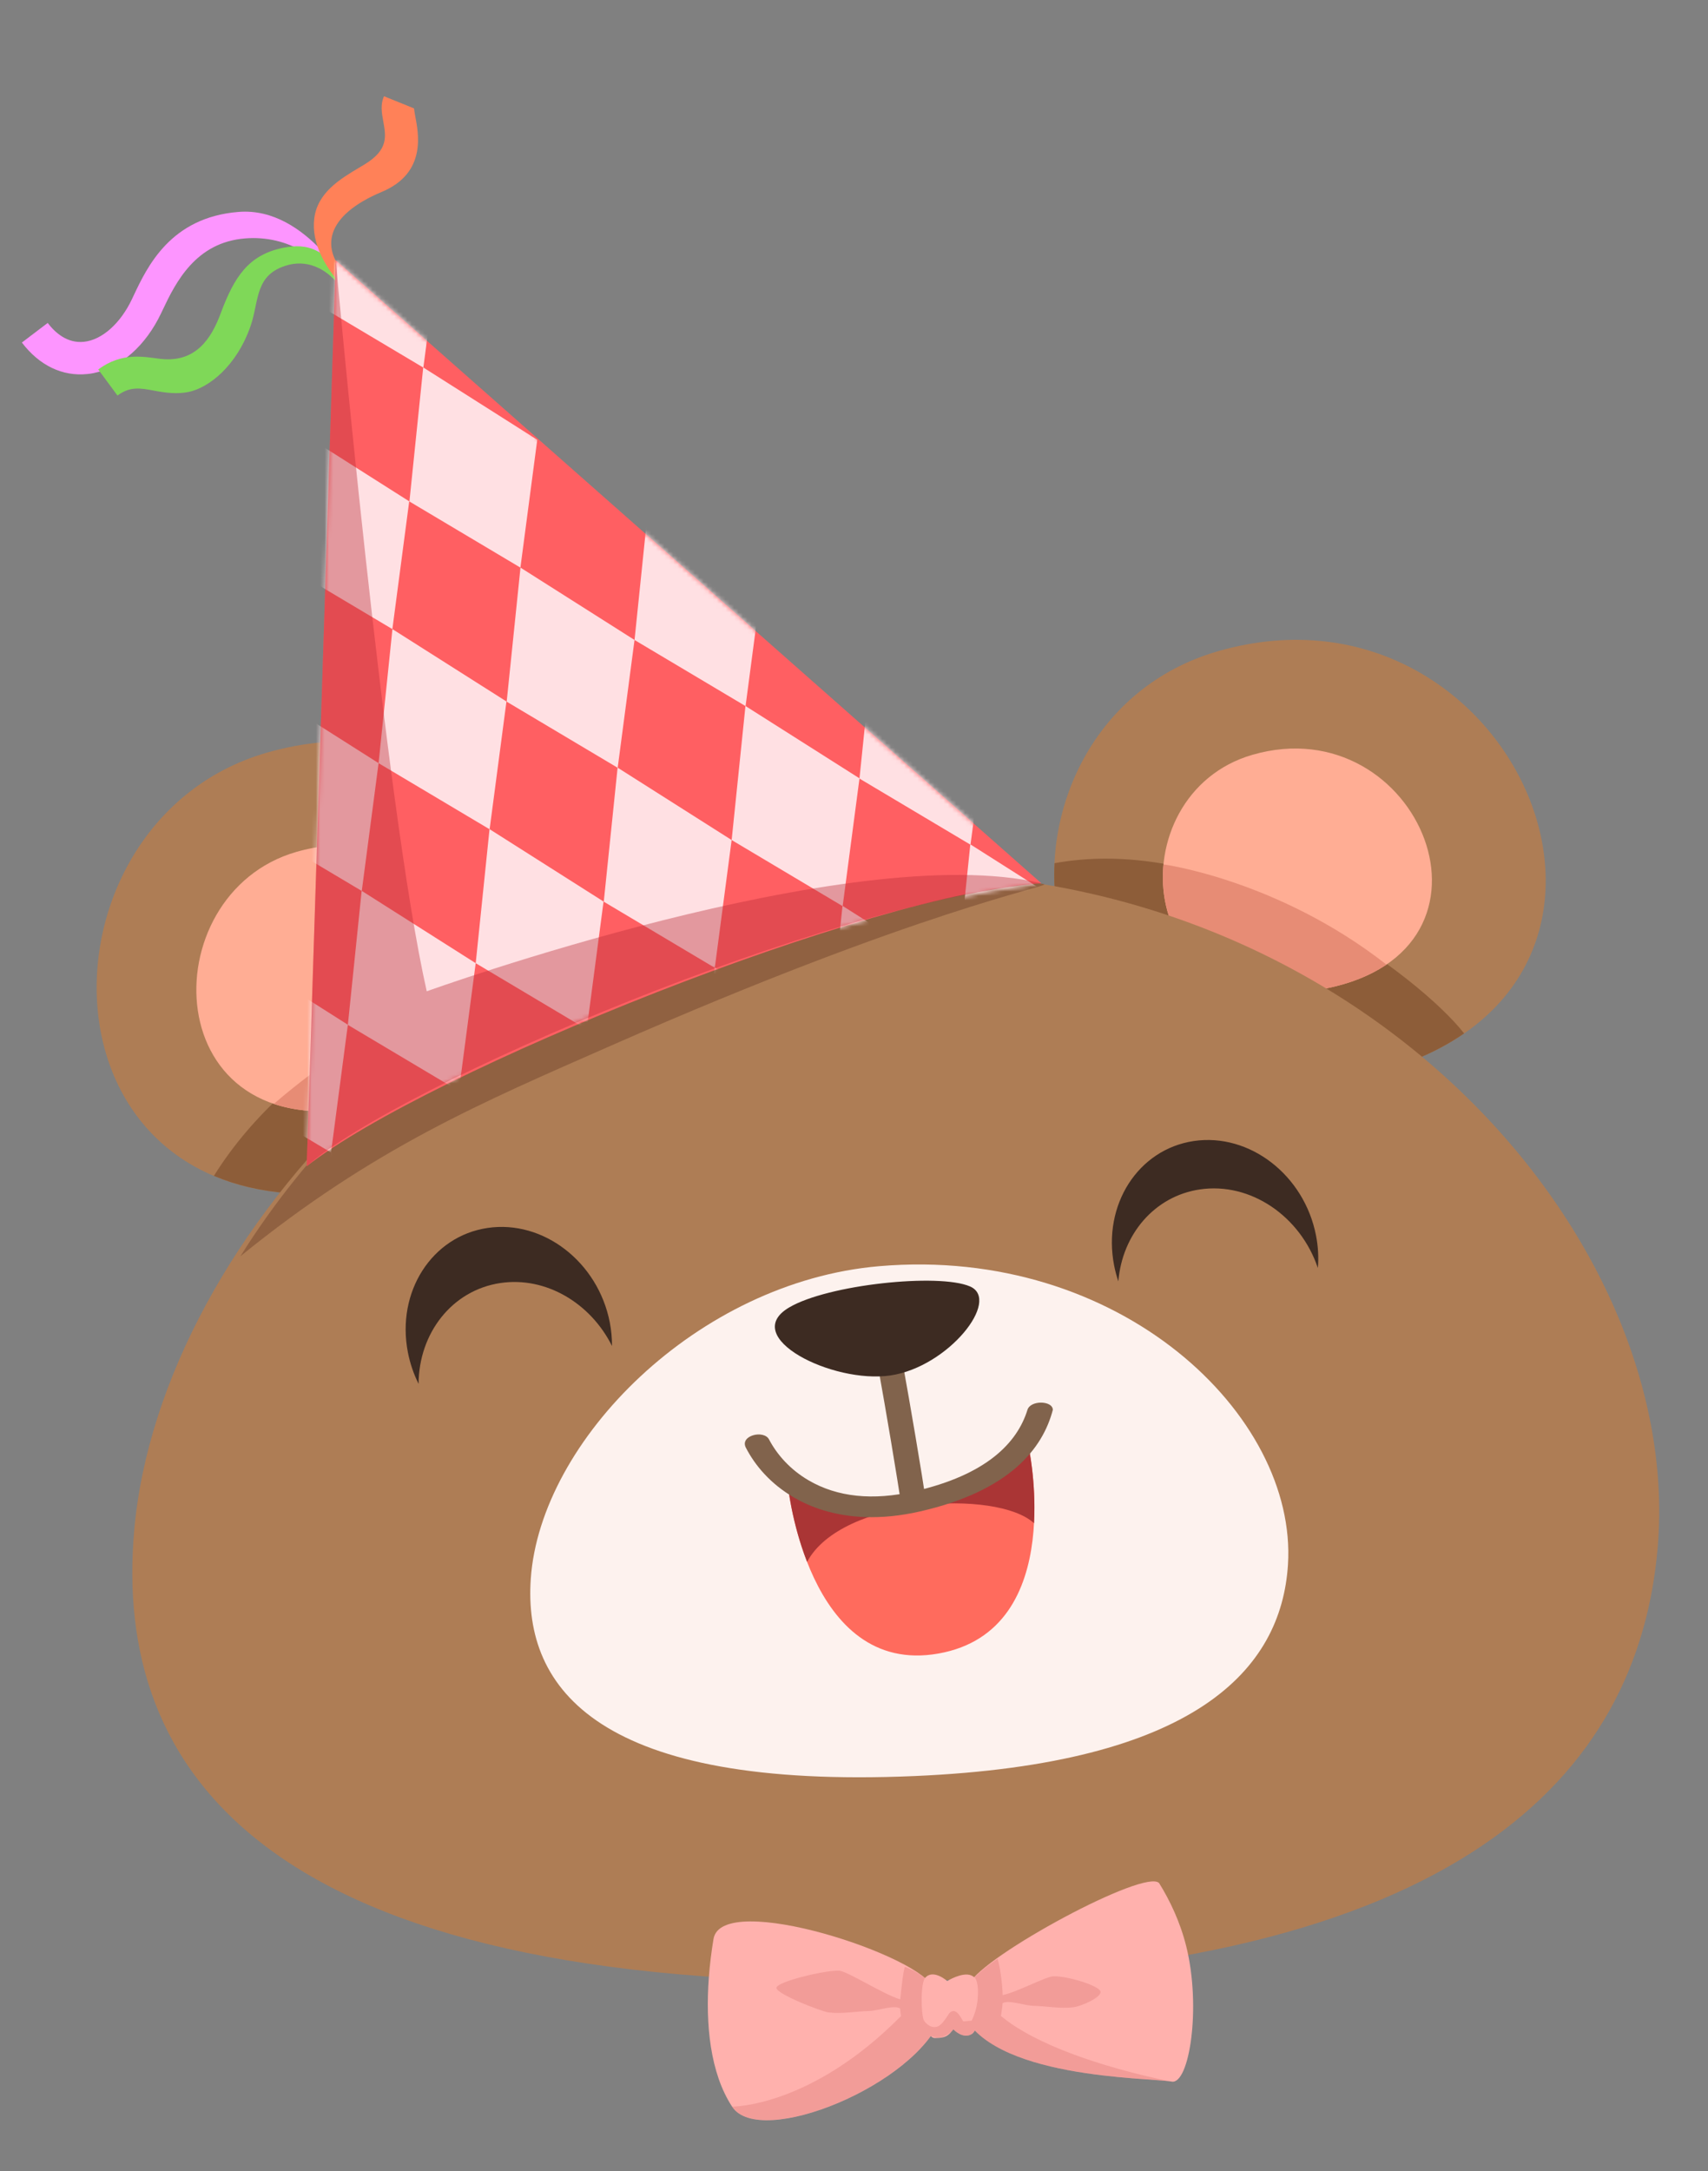<svg width="392" height="498" viewBox="0 0 392 498" fill="none" xmlns="http://www.w3.org/2000/svg">
<rect x="0" y="0" width="392" height="498" fill="#808080" stroke="none"/>
<path d="M61.206 172.663C4.281 189.089 6.618 288.21 88.257 272.155C169.902 256.099 131.055 152.509 61.206 172.663Z" fill="#AE7D55"/>
<path d="M49.094 269.727C59.18 273.995 72.17 275.316 88.257 272.151C125.453 264.837 137.632 239.356 133.267 215.684C101.062 225.165 66.714 241.502 49.094 269.727Z" fill="#8D5D39"/>
<path d="M67.995 195.422C34.54 205.071 35.916 263.32 83.887 253.884C131.865 244.448 109.042 183.574 67.995 195.422Z" fill="#FFAD94"/>
<path d="M62.847 253.22C68.465 255.112 75.458 255.547 83.888 253.886C104.386 249.853 111.96 236.434 110.704 223.309C110.711 223.308 85.258 233.887 62.847 253.22Z" fill="#E78C75"/>
<path d="M279.516 149.39C222.591 165.816 228.448 263.412 310.086 247.357C391.731 231.301 349.364 129.235 279.516 149.39Z" fill="#AE7D55"/>
<path d="M242.021 198.008C240.594 227.348 262.416 256.732 310.095 247.356C320.805 245.248 329.366 241.655 336.026 237.056C326.392 224.562 282.391 190.591 242.021 198.008Z" fill="#8D5D39"/>
<path d="M287.453 173.137C256.29 182.128 259.5 235.554 304.19 226.763C348.88 217.98 325.687 162.105 287.453 173.137Z" fill="#FFAD94"/>
<path d="M267.027 198.281C265.423 214.812 277.294 232.053 304.191 226.763C309.951 225.632 314.586 223.713 318.203 221.263C293.296 201.795 267.027 198.281 267.027 198.281Z" fill="#E78C75"/>
<path d="M195.58 200.613C111.439 205.714 36.98 282.305 30.818 350.867C25.871 405.911 60.076 456.645 205.489 454.47C335.21 452.524 376.062 407.013 380.46 354.866C386.692 280.918 307.102 193.852 195.58 200.613Z" fill="#AE7D55"/>
<path d="M140.274 239.837C211.279 208.6 241.409 203.241 239.628 202.824C223.696 199.065 213.303 199.581 195.577 200.613C139.777 203.859 84.987 240.441 55.184 288.161C85.833 263.255 110.783 252.812 140.274 239.837Z" fill="#906141"/>
<path d="M201.788 290.445C160.043 294.023 124.016 330.436 121.818 362.145C120.052 387.609 137.693 410.516 209.915 407.399C274.349 404.62 294.07 383.031 295.599 358.908C297.759 324.71 257.112 285.707 201.788 290.445Z" fill="#FDF2EE"/>
<path fill-rule="evenodd" clip-rule="evenodd" d="M114.861 294.307C125.286 292.763 135.555 298.916 140.461 308.753C140.467 306.983 140.304 305.176 139.953 303.349C137.256 289.482 124.697 279.777 111.899 281.674C99.1 283.572 90.918 296.348 93.613 310.208C94.113 312.781 94.954 315.204 96.069 317.444C96.124 305.799 103.752 295.95 114.861 294.307Z" fill="#3D2B22"/>
<path fill-rule="evenodd" clip-rule="evenodd" d="M275.377 272.836C287.014 271.114 298.455 278.983 302.46 290.858C302.66 288.451 302.534 285.948 302.037 283.411C299.341 269.544 286.782 259.839 273.983 261.736C261.185 263.634 253.003 276.41 255.698 290.27C255.946 291.528 256.269 292.743 256.67 293.931C257.55 283.199 264.924 274.382 275.377 272.836Z" fill="#3D2B22"/>
<path d="M211.016 358.745C209.561 358.698 208.391 357.726 208.362 356.486C208.244 351.708 201.021 309.57 199.693 304.039C199.386 302.757 200.393 301.475 201.936 301.182C203.485 300.889 204.988 301.69 205.295 302.971C206.589 308.361 213.932 350.64 214.074 356.24C214.11 357.559 212.851 358.673 211.276 358.745C211.19 358.752 211.103 358.752 211.016 358.745Z" fill="#81634C"/>
<path d="M180.804 340.572C180.804 340.572 185.276 384.643 215.387 379.298C245.499 373.953 235.983 331.374 235.983 331.374C235.983 331.374 216.334 354.134 180.804 340.572Z" fill="#FF6B5D"/>
<path d="M180.804 340.571C180.804 340.571 181.673 349.149 185.236 358.279C193.089 343.502 228.78 341.519 237.314 349.401C237.837 339.669 235.98 331.374 235.98 331.374C235.98 331.374 216.333 354.131 180.804 340.571Z" fill="#AA3535"/>
<path d="M198.624 347.997C191.301 347.755 185.874 345.638 182.213 343.506C176.809 340.355 173.274 336.141 171.18 332.075C169.73 329.263 175.314 327.93 176.495 330.179C178.299 333.612 181.304 337.076 185.578 339.569C192.165 343.417 200.325 344.269 209.818 342.101C226.466 338.306 233.44 330.952 235.792 323.452C236.431 321.125 241.6 321.234 241.633 323.397C239.333 332.229 231.784 341.998 211.169 346.698C206.493 347.768 202.315 348.119 198.624 347.997Z" fill="#81634C"/>
<path fill-rule="evenodd" clip-rule="evenodd" d="M181.085 299.93C189.948 294.659 215.457 291.99 222.625 295.09C229.794 298.197 217.651 313.557 204.352 315.511C191.045 317.458 169.662 306.719 181.085 299.93Z" fill="#3D2B22"/>
<path d="M214.152 456.185C212.509 448.991 165.654 433.403 163.756 444.773C163.282 447.614 162.907 450.612 162.68 453.656C161.897 464.27 162.963 475.519 168.035 483.254C174.37 492.921 210.328 478.306 216.17 462.409L214.152 456.185Z" fill="#FFB1AD"/>
<path d="M222.467 455.053C225.533 448.692 262.887 428.488 266.03 431.963C268.507 435.947 270.878 440.915 272.258 446.484C275.726 460.452 272.965 478.197 268.916 477.491C263.396 476.53 226.882 476.872 220.65 461.145L222.467 455.053Z" fill="#FFB1AD"/>
<path d="M218.809 465.518C217.793 466.684 217.386 467.527 214.547 467.5C211.709 467.481 210.498 455.876 212.32 453.711C214.149 451.539 217.395 454.42 217.395 454.42C217.395 454.42 220.822 452.296 222.874 453.117C226.732 454.655 225.101 465.231 223.066 466.561C221.038 467.883 218.809 465.518 218.809 465.518Z" fill="#FFB1AD"/>
<path opacity="0.33" d="M215.738 467.381C216.595 467.275 218.195 466.45 218.811 465.511C219.836 466.488 221.059 467.052 222.023 466.936C222.627 466.901 223.216 466.513 223.76 465.761C224.939 467.288 228.372 469.374 228.396 469.314C241.32 476.778 264.59 476.733 268.902 477.49C268.902 477.49 241.77 472.503 229.722 462.433C229.856 461.425 230.053 460.572 230.096 459.507C231.506 458.654 235.151 460.08 237.261 460.109C240.132 460.176 243.287 460.811 246.374 460.435C247.939 460.248 252.637 458.309 252.587 456.913C252.538 455.516 244.777 453.194 241.722 453.337C239.975 453.423 233.445 456.964 230.117 457.65C230.04 454.688 229.517 451.302 228.965 449.319C228.965 449.319 226.321 450.966 223.683 453.551C223.683 453.551 224.827 454.655 224.337 458.977C224.166 460.5 223.703 462.069 222.998 463.513C222.446 463.559 221.788 463.62 221.064 463.68C220.276 462.264 219.221 460.394 217.864 461.806C217.731 461.939 216.402 464.388 215.198 464.848C213.688 465.434 212.233 463.98 211.984 463.315C211.671 462.496 211.503 460.437 211.528 458.284C211.549 456.78 211.687 454.848 212.245 453.734C209.563 451.659 207.662 451.173 207.662 451.173C207.21 452.791 207.035 454.885 206.606 458.631C202.826 457.513 194.419 452.139 192.585 452.045C189.484 451.889 178.193 454.572 178.201 455.994C178.21 457.423 188.562 461.423 190.144 461.617C193.272 462.003 196.438 461.367 199.334 461.302C201.497 461.275 205.122 459.814 206.589 460.719C206.62 461.352 206.687 461.91 206.796 462.449C186.093 483.416 168.035 483.227 168.035 483.227C173.752 491.947 203.533 480.92 213.623 467.021C213.617 467.043 214.881 467.488 215.738 467.381Z" fill="#D8726D"/>
<path d="M21.488 85.585C27.737 84.334 33.458 79.286 37.001 71.803L37.328 71.119C40.31 64.795 44.91 55.586 56.261 54.688C66.005 53.914 74.442 59.104 80.364 68.58L81.412 67.894C80.835 67.112 70.642 47.352 54.781 48.608C39.121 49.846 33.793 61.18 30.602 67.948L30.288 68.616C27.63 74.221 23.398 77.977 19.262 78.404C15.405 78.808 12.614 76.273 10.947 74.078L5.022 78.573C9.003 83.826 14.33 86.391 20.026 85.799C20.521 85.758 21.006 85.683 21.488 85.585Z" fill="#FD95FF"/>
<path d="M43.221 89.922C47.887 88.99 54.306 84.006 57.511 74.775C59.538 68.94 58.364 62.806 66.25 60.756C69.366 59.944 74.909 60.209 79.509 67.816C80.569 69.57 81.635 67.692 80.554 65.947C74.946 56.878 70.601 55.719 64.984 56.846C64.935 56.857 64.885 56.868 64.835 56.873C57.024 58.526 53.765 63.488 50.637 71.911C48.509 77.646 44.921 83.27 36.803 82.314C33.072 81.877 28.059 80.68 22.547 84.751L26.963 90.734C29.868 88.581 32.206 89.017 35.439 89.624C38.093 90.128 40.665 90.429 43.221 89.922Z" fill="#7FD858"/>
<path d="M81.423 68.642C74.02 61.546 71.522 55.455 72.117 50.214C72.794 44.208 78.087 41.056 82.326 38.52C82.814 38.227 83.296 37.941 83.764 37.657C89.144 34.347 88.593 31.316 87.96 27.816C87.617 25.923 87.262 23.966 88.139 22.081L95.023 24.866C95.045 25.225 95.176 25.943 95.272 26.491C95.954 30.234 98.164 39.591 87.655 44.002C74.695 49.438 73.078 57.096 80.207 63.926C81.687 65.349 87.428 70.307 86.005 71.796C85.931 71.86 82.825 69.986 81.423 68.642Z" fill="#FF8158"/>
<path d="M70.391 267.519C98.153 245.737 200.336 204.615 238.986 202.604L77.05 59.703L70.391 267.519Z" fill="#FF5F62"/>
<mask id="mask0_443_4695" style="mask-type:luminance" maskUnits="userSpaceOnUse" x="70" y="59" width="169" height="209">
<path d="M70.368 267.519C100.37 244.981 181.855 210.143 238.989 202.591L77.051 59.718L70.368 267.519Z" fill="white"/>
</mask>
<g mask="url(#mask0_443_4695)">
<path d="M93.965 115.035L97.138 84.235L97.174 84.312L123.305 100.883L119.44 130.201L93.965 115.035Z" fill="#FFE0E3"/>
<path d="M71.689 69.157L74.862 38.358L74.898 38.434L101.029 55.005L97.164 84.324L71.689 69.157Z" fill="#FFE0E3"/>
<path d="M116.287 160.952L119.461 130.152L119.496 130.229L145.628 146.8L141.763 176.118L116.287 160.952Z" fill="#FFE0E3"/>
<path d="M145.631 146.804L148.805 116.012L148.847 116.081L174.979 132.659L171.113 161.97L145.631 146.804Z" fill="#FFE0E3"/>
<path d="M64.569 129.143L67.75 98.344L67.785 98.42L93.917 114.999L90.052 144.31L64.569 129.143Z" fill="#FFE0E3"/>
<path d="M86.89 175.061L90.071 144.261L90.106 144.337L116.237 160.909L112.372 190.227L86.89 175.061Z" fill="#FFE0E3"/>
<path d="M57.546 189.201L60.72 158.409L60.762 158.478L86.887 175.057L83.029 204.375L57.546 189.201Z" fill="#FFE0E3"/>
<path d="M138.569 206.836L141.75 176.036L141.785 176.113L167.917 192.692L164.052 222.002L138.569 206.836Z" fill="#FFE0E3"/>
<path d="M167.921 192.695L171.094 161.896L171.13 161.972L197.261 178.544L193.396 207.862L167.921 192.695Z" fill="#FFE0E3"/>
<path d="M109.18 220.944L112.355 190.152L112.396 190.221L138.521 206.8L134.656 236.111L109.18 220.944Z" fill="#FFE0E3"/>
<path d="M79.837 235.092L83.01 204.293L83.046 204.369L109.177 220.941L105.312 250.259L79.837 235.092Z" fill="#FFE0E3"/>
<path d="M160.843 252.678L164.016 221.879L164.059 221.955L190.183 238.527L186.318 267.845L160.843 252.678Z" fill="#FFE0E3"/>
<path d="M190.184 238.53L193.366 207.738L193.401 207.814L219.532 224.386L215.667 253.704L190.184 238.53Z" fill="#FFE0E3"/>
<path d="M197.254 178.592L200.435 147.799L200.47 147.868L226.602 164.447L222.737 193.765L197.254 178.592Z" fill="#FFE0E3"/>
<path d="M219.527 224.433L222.701 193.634L222.743 193.71L248.868 210.289L245.002 239.6L219.527 224.433Z" fill="#FFE0E3"/>
<path d="M131.454 266.786L134.628 235.987L134.663 236.063L160.795 252.642L156.929 281.953L131.454 266.786Z" fill="#FFE0E3"/>
<path d="M102.103 280.934L105.284 250.135L105.319 250.211L131.45 266.783L127.585 296.101L102.103 280.934Z" fill="#FFE0E3"/>
<path d="M50.492 249.204L53.666 218.405L53.708 218.481L79.833 235.06L75.974 264.37L50.492 249.204Z" fill="#FFE0E3"/>
<path d="M72.765 295.046L75.939 264.246L75.974 264.323L102.106 280.901L98.24 310.212L72.765 295.046Z" fill="#FFE0E3"/>
</g>
<path opacity="0.4" d="M70.391 267.519C91.931 248.545 190.481 206.856 238.986 202.604C195.31 192.254 97.941 227.39 97.941 227.39C88.265 184.54 77.05 59.703 77.05 59.703L70.391 267.519Z" fill="#BA2E38"/>
</svg>
